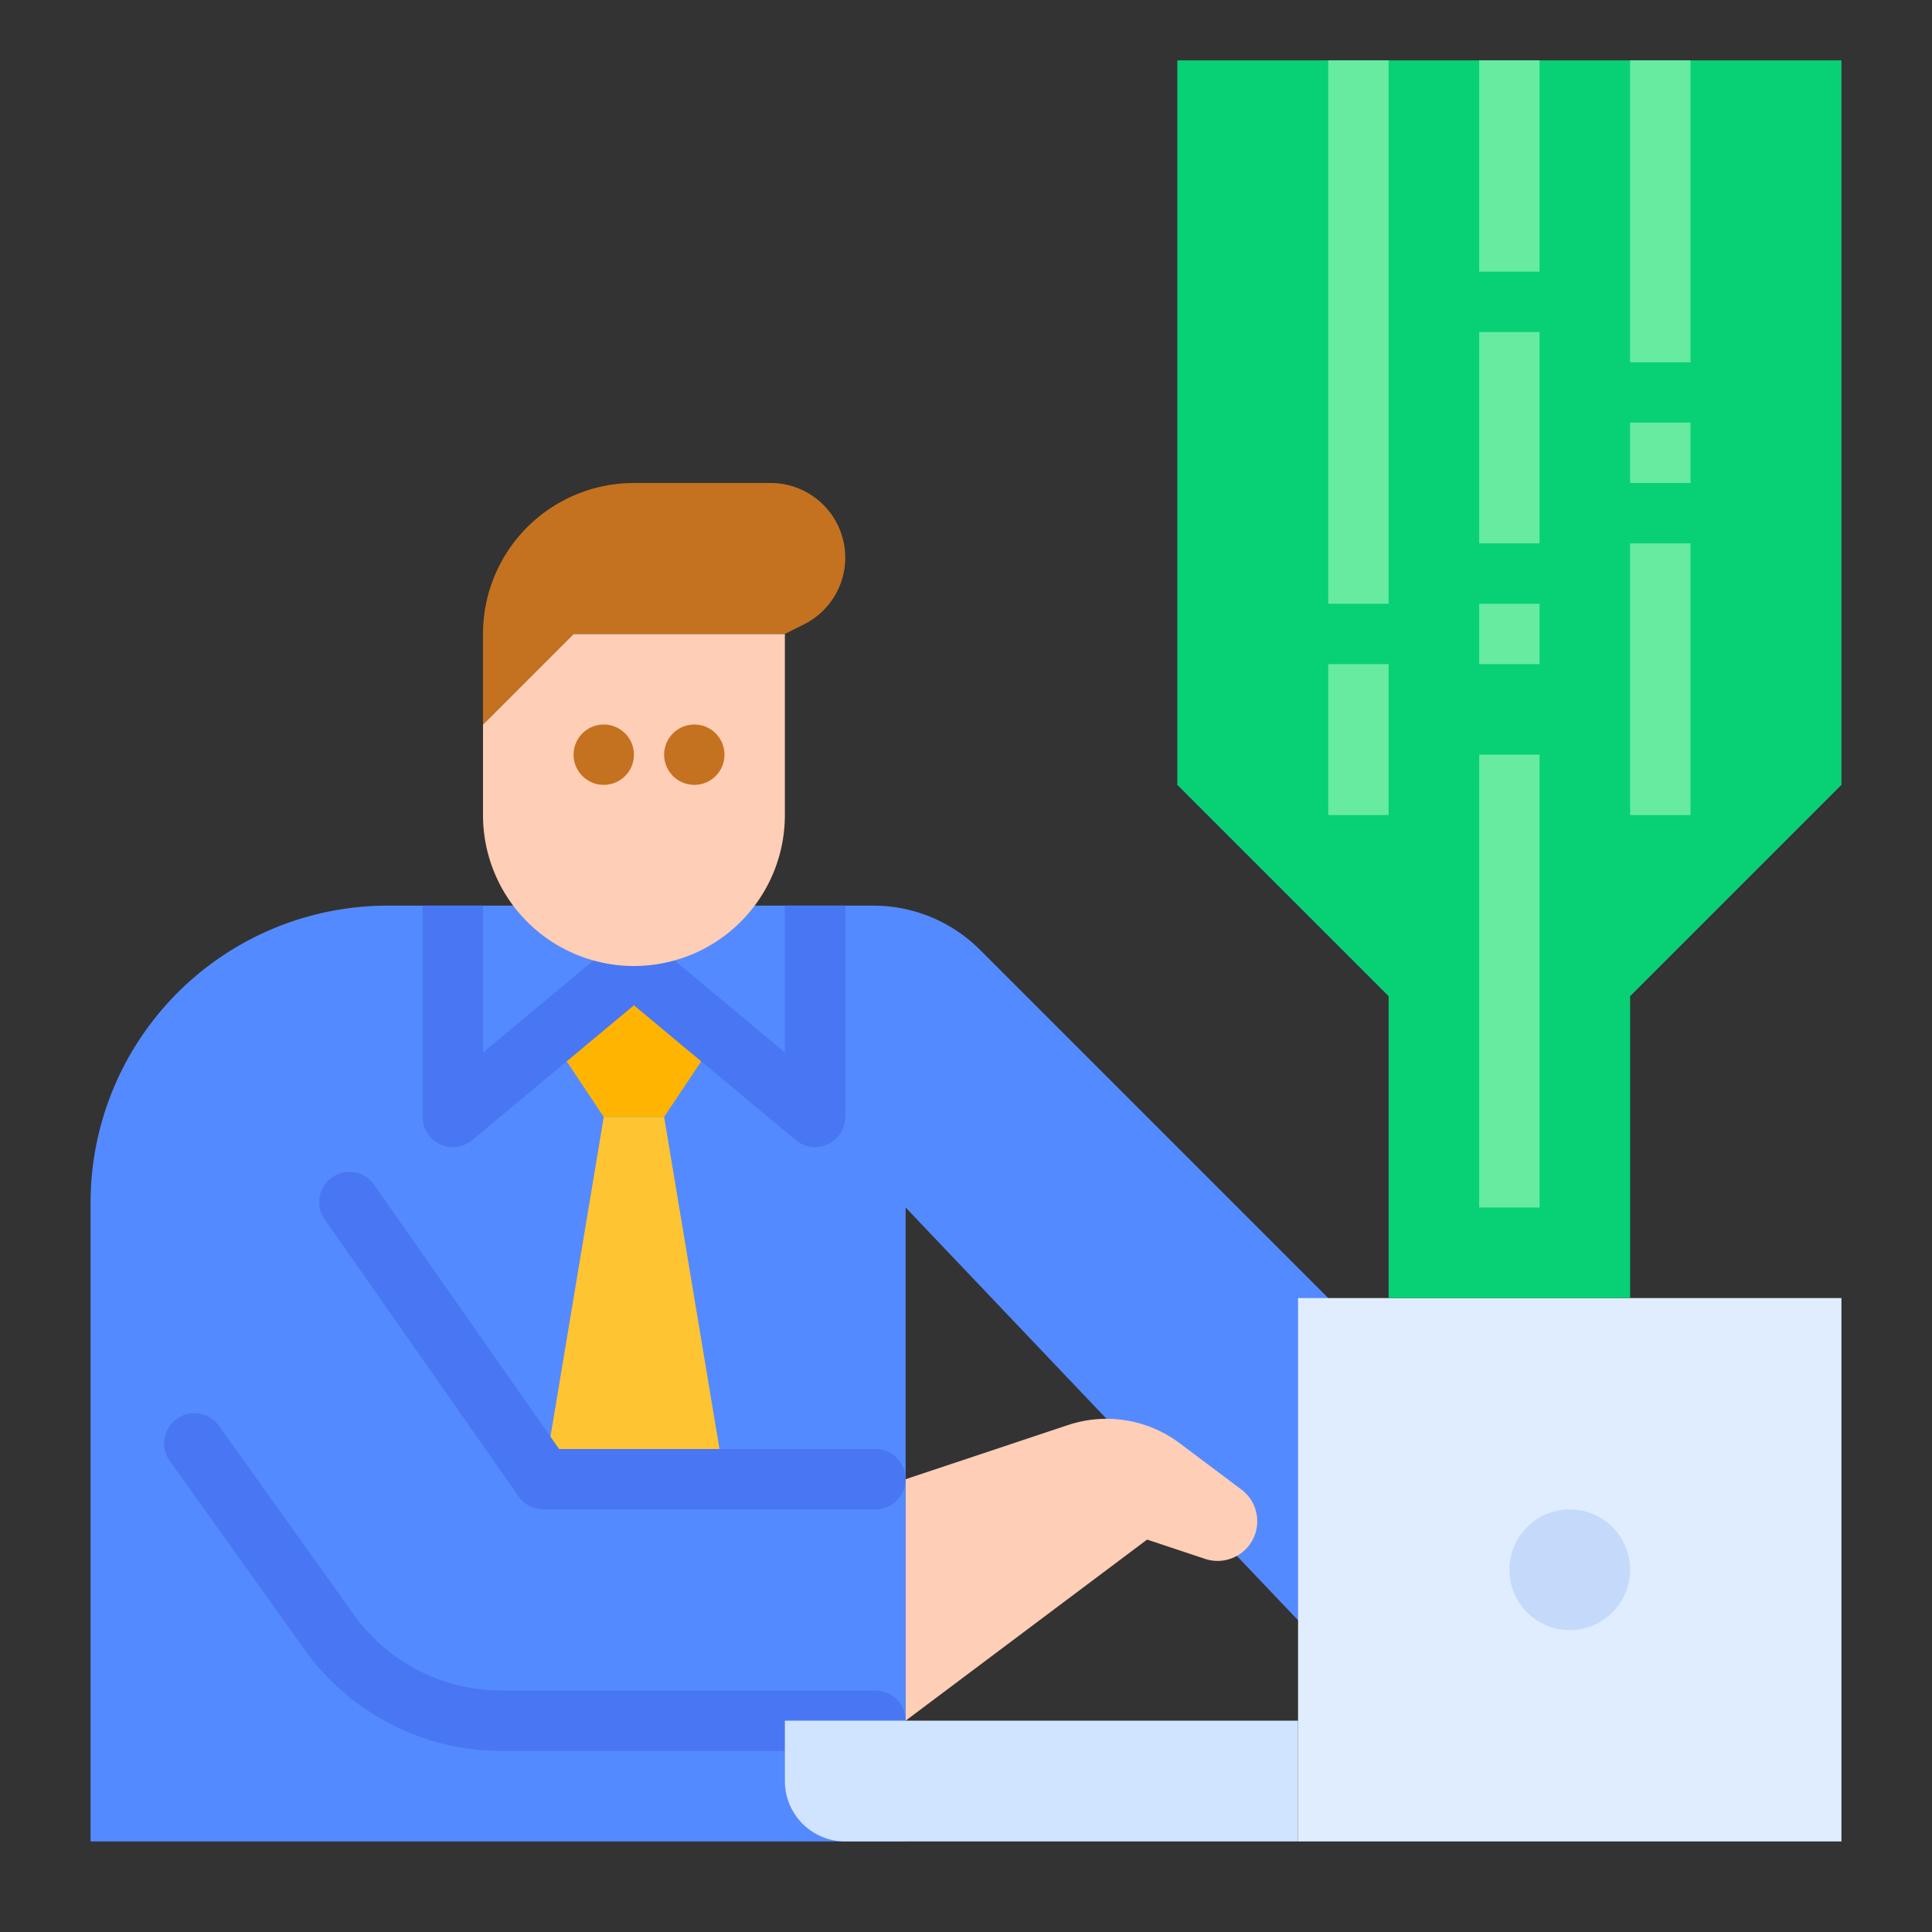 <svg id="flat" height="512" viewBox="0 0 512 512" width="512" xmlns="http://www.w3.org/2000/svg"><rect x="0" y="0" width="512" height="512" fill="#333333" stroke="none"/><path d="m352 344-92.284-92.284a40 40 0 0 0 -28.284-11.716h-128.671a78.76 78.76 0 0 0 -78.76 78.76v169.24h216v-168l112 117.809z" fill="#548aff"/><path d="m160 296-16-24 24-16 24 16-16 24z" fill="#ffb401"/><path d="m144 392 16-96h16l16 96z" fill="#ffc431"/><path d="m216.001 304a7.996 7.996 0 0 1 -5.122-1.854l-42.879-35.731-42.879 35.731a7.999 7.999 0 0 1 -13.121-6.146v-56h16v38.92l34.879-29.065a7.998 7.998 0 0 1 10.242 0l34.879 29.065v-38.92h16v56a7.998 7.998 0 0 1 -7.999 8z" fill="#4976f2"/><path d="m344 344h144v144h-144z" fill="#e0edff"/><circle cx="416" cy="416" fill="#c5dafa" r="16"/><path d="m240 456a8 8 0 0 1 -8 8h-99.182a64.127 64.127 0 0 1 -52.078-26.8l-35.743-50.04a8 8 0 0 1 1.86-11.16 8 8 0 0 1 11.16 1.86l35.742 50.04a48.094 48.094 0 0 0 39.059 20.1h99.182a8 8 0 0 1 8 8z" fill="#4976f2"/><path d="m240 392 43.03-14.343a32.283 32.283 0 0 1 10.209-1.657 32.283 32.283 0 0 1 19.37 6.457l16.373 12.28a10.511 10.511 0 0 1 3.095 13.11 10.511 10.511 0 0 1 -12.725 5.271l-15.352-5.117-64 48z" fill="#ffceb6"/><path d="m232 400h-88a8 8 0 0 1 -6.553-3.412l-51.412-73.446a8 8 0 0 1 1.966-11.141 8 8 0 0 1 11.142 1.966l49.023 70.034h83.835a8 8 0 0 1 8 8 8 8 0 0 1 -8 8z" fill="#4976f2"/><path d="m488 16v192l-56 56v80h-64v-80l-56-56v-192z" fill="#08d175"/><g fill="#67eba0"><path d="m392 200h16v120h-16z"/><path d="m392 160h16v16h-16z"/><path d="m392 88h16v56h-16z"/><path d="m392 16h16v56h-16z"/><path d="m352 176h16v40h-16z"/><path d="m352 16h16v144h-16z"/><path d="m432 144h16v72h-16z"/><path d="m432 112h16v16h-16z"/><path d="m432 16h16v80h-16z"/></g><path d="m208 168v48a40 40 0 0 1 -40 40 40 40 0 0 1 -40-40v-24l24-24z" fill="#ffceb6"/><circle cx="160" cy="200" fill="#c47220" r="8"/><circle cx="184" cy="200" fill="#c47220" r="8"/><path d="m208 168 5.067-2.534a19.777 19.777 0 0 0 10.932-17.689 19.777 19.777 0 0 0 -19.777-19.777h-36.223a40 40 0 0 0 -40 40v24l24-24z" fill="#c47220"/><path d="m208 456h136a0 0 0 0 1 0 0v32a0 0 0 0 1 0 0h-120a16 16 0 0 1 -16-16v-16a0 0 0 0 1 0 0z" fill="#d1e4ff"/></svg>